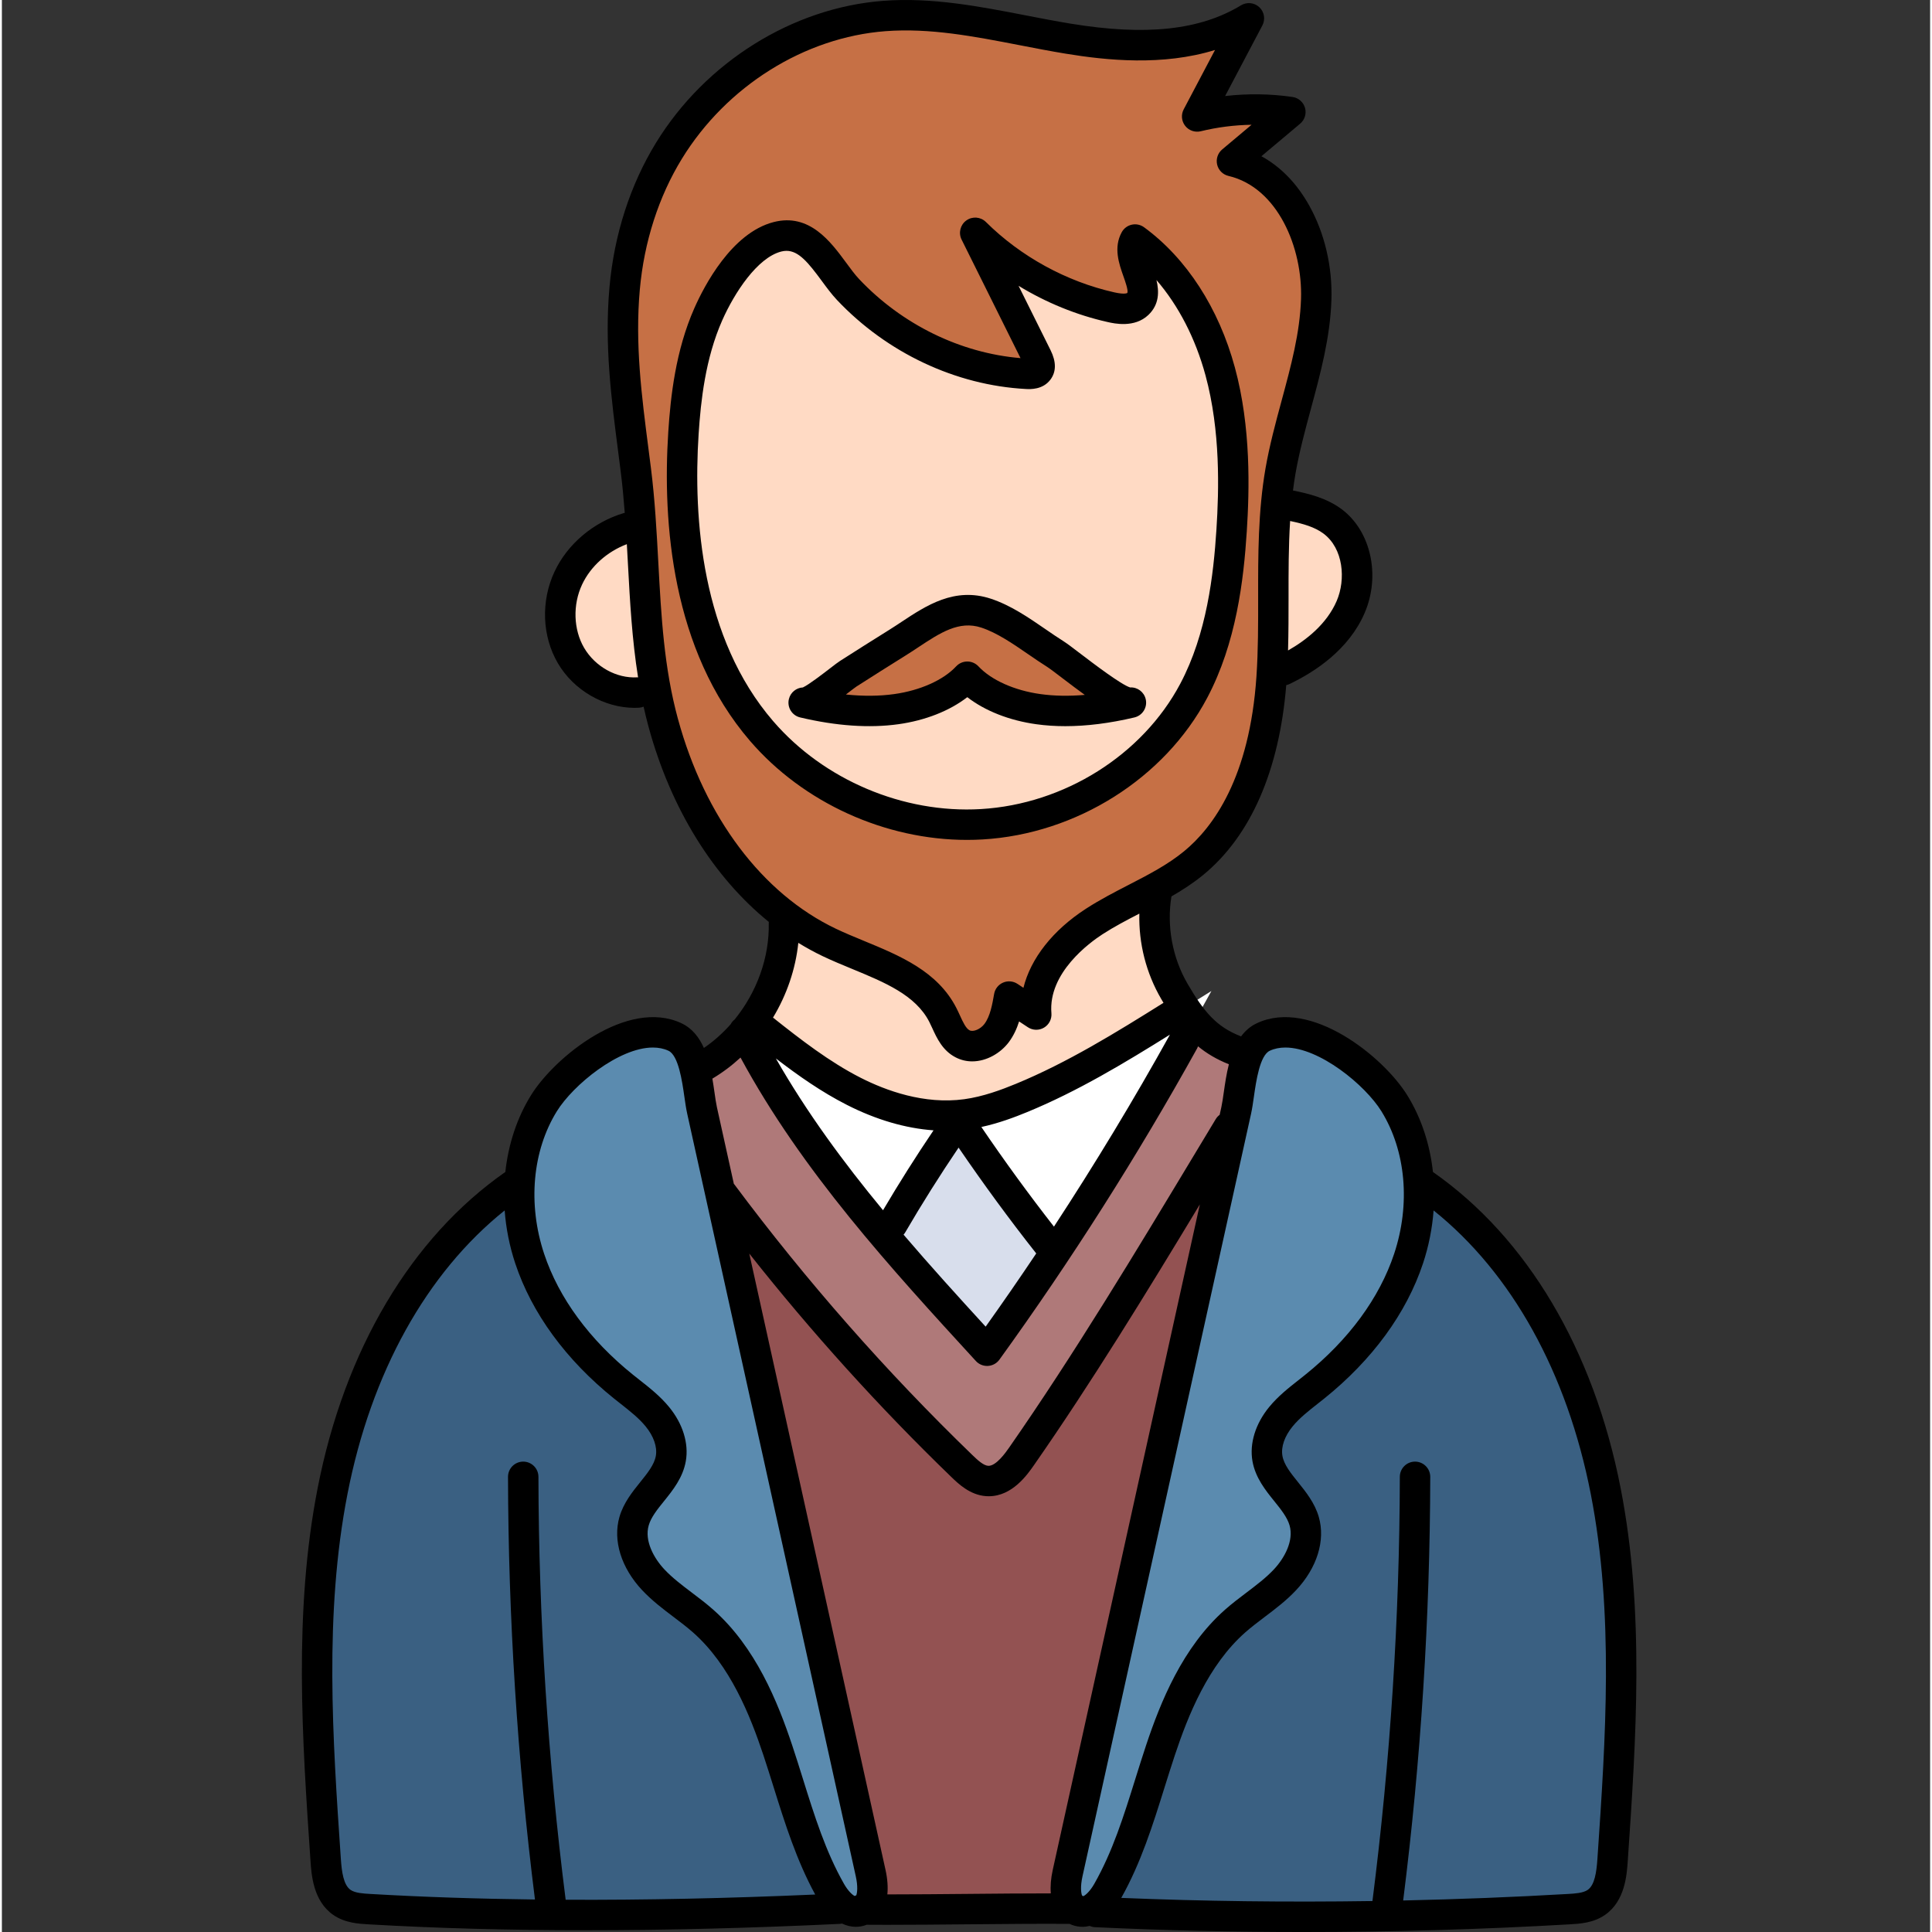 <svg height="511pt" viewBox="-79 0 511 511.999" width="511pt" xmlns="http://www.w3.org/2000/svg"><rect x="-79" y="0" width="511" height="511.999" fill="#333333" stroke="none"/><path d="m151.246 506.031.434-4.395c.152-1.547.016-3.316-.414-5.254l-36.102-163.301 7.043-3.344c16.477 20.828 34.371 40.613 53.184 58.809 1.543 1.488 3.867 3.738 6.672 3.961.172.008.32.012.469.012 4.152 0 7.215-4.398 8.688-6.516 15.375-22.066 30.09-46.133 43.84-68.895l7.328 2.934-38.992 176.34c-.406 1.879-.555 3.582-.43 5.047l.375 4.348-5.68-.008c-6.742 0-14.113.07-20.613.133-7.012.066-14.457.129-21.387.129zm0 0" fill="#935252"/><path d="m196.656 327.531c-6.746-8.652-13.27-17.609-19.395-26.621l-3.336-4.91 5.801-1.25c4.41-.949 8.453-2.496 11.484-3.738 13.105-5.406 25.574-12.949 37.223-20.215l13.105-8.172-7.492 13.508c-9.52 17.164-19.914 34.367-30.891 51.129l-3.062 4.68zm0 0" fill="#fff"/><path d="m151.426 323.27c-11.98-14.512-21.395-27.852-28.777-40.785l5.91-5.152c4.766 3.664 11.141 8.328 18.203 11.91 7.258 3.699 14.461 5.824 21.414 6.32l6.906.492-3.879 5.734c-4.602 6.812-9.059 13.863-13.246 20.965l-2.898 4.91zm0 0" fill="#fff"/><path d="m178.762 354.273c-6.691-7.305-14.449-15.824-21.852-24.473l-2.27-2.656 2.324-2.605c4.379-7.512 9.184-15.152 14.25-22.656l3.297-4.879 3.32 4.859c6.625 9.691 13.492 19.055 20.418 27.828l1.805 2.285-1.621 2.418c-4.469 6.676-9 13.238-13.465 19.5l-2.871 4.023zm0 0" fill="#d8deec"/><path d="m205.453 505.902-1.371-.738-.543-1.336c-.715-1.777-.746-4.414-.086-7.426l44.691-202.125c.242-1.121.445-2.523.66-4.008l.035-.254c1.016-7.125 2.207-13.191 6.469-15.18 1.77-.82 3.727-1.234 5.832-1.234 10.68 0 24 10.945 28.852 18.797 7.105 11.473 8.512 26.852 3.762 41.133-4.129 12.445-12.73 24.18-24.879 33.938-.543.445-1.125.902-1.703 1.355-2.543 2-5.172 4.066-7.246 6.602-2.891 3.527-4.195 7.57-3.578 11.094.605 3.395 2.824 6.141 4.973 8.797l.117.148c1.883 2.352 3.828 4.789 4.656 7.676 2.066 7.164-3.379 13.691-5.098 15.52-2.297 2.438-4.883 4.398-7.617 6.477l-.168.133c-1.719 1.293-3.648 2.75-5.41 4.309-10.531 9.297-16.113 23.188-19.797 34.246-.965 2.898-1.891 5.863-2.785 8.734l-.051.164c-3.16 10.078-6.145 19.598-11.191 28.492-1.402 2.465-3.168 4.277-4.844 4.984l-2.031.855zm0 0" fill="#5b8baf"/><path d="m145.203 506.039c-1.562-.777-3.207-2.531-4.512-4.809-5.055-8.914-8.039-18.434-11.199-28.508l-.047-.156c-.902-2.887-1.824-5.852-2.789-8.738-3.688-11.066-9.266-24.953-19.793-34.25-1.766-1.562-3.695-3.02-5.402-4.305l-.18-.137c-2.734-2.078-5.32-4.039-7.613-6.473-1.723-1.836-7.168-8.359-5.102-15.531.828-2.883 2.773-5.316 4.656-7.668l.102-.133c2.164-2.672 4.383-5.418 4.988-8.82.617-3.516-.688-7.559-3.574-11.086-2.078-2.535-4.707-4.602-7.25-6.602-.578-.457-1.16-.914-1.73-1.379-12.121-9.734-20.723-21.473-24.855-33.918-4.746-14.277-3.34-29.656 3.77-41.133 4.848-7.848 18.168-18.797 28.848-18.797 2.105 0 4.066.418 5.824 1.234 4.273 1.988 5.461 8.059 6.477 15.191l.035.242c.215 1.488.422 2.891.664 4.027l44.688 202.102c.312 1.441.473 2.785.473 4.004 0 1.277-.168 2.379-.504 3.273l-.664 1.773-1.715.582-1.766.891zm0 0" fill="#5b8baf"/><path d="m182.488 392.453c-.121 0-.238-.004-.359-.012-2.602-.168-4.652-1.965-6.695-3.953-22.988-22.215-44.316-46.453-63.395-72.047-.062-.066-.121-.137-.176-.203l-.586-.73-4.691-21.242c-.25-1.117-.461-2.512-.707-4.258-.156-1.105-.328-2.289-.531-3.504l-.457-2.699 2.355-1.398c2.395-1.43 4.684-3.141 6.793-5.086l3.781-3.484 2.449 4.52c16.148 29.844 39.355 55.148 61.801 79.621-.031.008-.074.016-.121.02l.141-.008c18.957-26.227 36.477-53.809 52.105-81.992l1.879-5.355 4.449 3.551c2.066 1.699 4.395 3.051 7.117 4.133l3.262 1.297-.863 3.402c-.578 2.297-.934 4.754-1.246 6.922-.254 1.809-.469 3.203-.715 4.324l-.773 3.469-1.176.891-5.172 8.559c-15.988 26.551-32.523 54.004-49.785 78.793-2.254 3.207-5.039 6.473-8.684 6.473zm0 0" fill="#af7979"/><path d="m178.145 277.191c-.914 0-1.766-.199-2.535-.594-2.203-1.148-3.289-3.5-4.336-5.781-.312-.676-.594-1.293-.898-1.895-4.316-8.406-13.133-12.043-22.469-15.895-2.602-1.066-5.145-2.121-7.605-3.297-20.555-9.785-36.594-30.98-44-58.148-3.793-13.938-4.539-27.66-5.328-42.188l-.016-.305c-.434-8.031-.883-16.336-1.914-24.52-.121-.941-.664-5.164-.664-5.164-1.871-14.523-3.637-28.246-2.301-43.035 1.184-13.242 5.242-25.836 11.742-36.426 12.457-20.289 34.32-33.961 57.059-35.676 1.844-.141 3.758-.211 5.691-.211 10.281 0 20.27 1.934 30.848 3.977l.418.082c3.855.746 7.84 1.52 11.766 2.164 4.527.746 11.414 1.734 18.859 1.734 6.938 0 13.277-.875 18.848-2.598l9.227-2.852-12.805 24.277c4.707-1.094 9.535-1.711 14.391-1.785l11.25-.176-16.418 13.789c15.184 3.621 22.832 21.59 22.328 36.691-.316 9.488-2.727 18.41-5.277 27.859-1.555 5.73-3.156 11.656-4.191 17.629-1.91 10.98-1.898 22.332-1.891 33.309v.176c.008 6.574.02 14.031-.461 21.227-1.906 28.148-12.27 42.246-20.629 49.117-4.742 3.891-10.207 6.703-15.488 9.426l-.148.078c-3.578 1.848-7.277 3.762-10.695 5.969-7.906 5.117-13.199 11.719-14.895 18.586l-1.363 5.512-6.301-4.176c-.574 3.051-1.234 6.84-3.344 9.668-1.586 2.102-4.113 3.449-6.453 3.449zm-49.078-214.809c-.812 0-1.676.113-2.559.34-9.684 2.504-16.477 16.359-18.328 20.547-4.719 10.645-6 22.406-6.59 31.461-1.512 23.32.855 55.957 20.711 79.023 13.395 15.547 33.754 24.828 54.457 24.828 1.305 0 2.625-.039 3.922-.113 23.488-1.379 45.547-15.273 56.195-35.391 7.371-13.91 9.238-30.023 10.043-42.504.691-10.754 1.133-26.82-3.02-42.125-4.031-14.863-12.047-27.293-22.57-35.004-1.328 2.34-.551 5.004.688 8.516 1.098 3.129 1.742 5.277.934 7.215l-1.027 2.457h-2.012c-.504.117-1.055.18-1.66.18-.938 0-2.02-.141-3.305-.426-13.449-3.027-26.223-10.027-35.984-19.715l15.57 31.449 3.16 6.352-7.074-.586c-16.848-1.398-33.379-9.488-45.359-22.191-1.234-1.305-2.418-2.91-3.668-4.613l-.062-.078c-3.32-4.516-7.086-9.621-12.461-9.621zm0 0" fill="#c67045"/><path d="m150.891 188.379c-2.121 0-4.348-.117-6.617-.348l-9.961-1.02 8.82-6.816c1.215-.934 1.789-1.367 2.18-1.621 4.168-2.668 8.52-5.414 12.957-8.188.98-.609 1.949-1.246 2.922-1.887l.41-.273c5.027-3.328 9.785-6.477 15.473-6.477 1.594 0 3.188.258 4.738.77 4.781 1.586 9.398 4.777 13.473 7.59l.703.48c1.371.938 2.789 1.906 4.152 2.762.785.484 2.18 1.547 4.383 3.23 2.387 1.816 4.234 3.191 5.801 4.324l8.734 6.312-10.738.918c-1.867.156-3.711.238-5.48.238-2.48 0-4.895-.16-7.168-.473-7.883-1.098-14.734-4.227-18.805-8.582-4.047 4.285-11.078 7.496-18.855 8.582-2.25.316-4.648.477-7.121.477zm0 0" fill="#c67045"/><path d="m265.715 507.93c-16.277 0-32.504-.324-48.238-.973l-6.527-.266 3.207-5.691c5.035-8.945 8.129-18.848 11.117-28.422.883-2.828 1.832-5.848 2.793-8.727 3.676-11.055 9.246-24.934 19.777-34.23 1.691-1.488 3.445-2.832 5.398-4.305 2.68-2.023 5.449-4.117 7.793-6.613 4.605-4.895 6.52-10.727 5.121-15.602-.855-2.945-2.855-5.422-4.789-7.82-2.141-2.652-4.352-5.395-4.953-8.754-.613-3.523.684-7.547 3.547-11.055 2.129-2.59 4.738-4.633 7.266-6.613.574-.441 1.133-.887 1.684-1.332 12.164-9.777 20.773-21.527 24.902-33.977 1.406-4.203 2.285-8.598 2.617-13.066l.566-7.57 5.926 4.746c21.371 17.113 36.672 44.645 43.086 77.516 6.281 32.293 4.012 65.547 1.812 97.707-.285 4.207-.879 8.891-4.289 11.254-2.117 1.461-4.883 1.633-7.105 1.77l-.117.008c-14.562.84-29.316 1.418-43.863 1.727l-4.633.098.578-4.598c4.656-36.938 7.059-74.543 7.141-111.766-.141 37.633-2.598 75.625-7.355 112.922l-.438 3.441-3.469.055c-6.16.09-12.402.137-18.555.137zm0 0" fill="#3a6082"/><path d="m76 507.465c-1.879 0-3.75-.004-5.609-.016l-3.504-.016-.441-3.477c-4.734-37.223-7.176-75.098-7.254-112.578.012 37.055 2.402 74.57 7.051 111.512l.57 4.555-4.59-.055c-15.312-.18-30.066-.676-43.852-1.477l-.141-.008c-2.219-.141-4.984-.312-7.09-1.762-3.422-2.375-4.016-7.059-4.301-11.262-2.195-32.16-4.469-65.418 1.812-97.707 6.414-32.871 21.715-60.402 43.09-77.52l5.922-4.742.566 7.566c.332 4.473 1.211 8.867 2.613 13.062 4.133 12.457 12.742 24.203 24.902 33.98.555.445 1.113.891 1.676 1.324 2.539 1.988 5.148 4.035 7.27 6.613 2.871 3.52 4.168 7.539 3.562 11.043-.609 3.379-2.82 6.125-4.961 8.773-1.934 2.398-3.93 4.875-4.789 7.836-1.398 4.863.516 10.691 5.121 15.586 2.344 2.5 5.117 4.594 7.797 6.617 1.949 1.473 3.707 2.812 5.395 4.305 10.531 9.297 16.102 23.176 19.777 34.227.957 2.883 1.91 5.898 2.793 8.727 2.902 9.27 5.902 18.855 10.664 27.578l3.074 5.633-6.41.281c-21.102.926-41.531 1.398-60.715 1.398zm0 0" fill="#3a6082"/><g fill="#ffdac4"><path d="m257.844 172.262c.145-4.867.145-9.738.137-13.922-.008-6.316-.02-13.477.43-20.523l.293-4.617 4.527.961c4.148.879 7.492 1.895 10.355 4 7.199 5.34 7.852 15.676 4.816 22.699-2.543 5.902-7.453 10.953-14.59 15l-6.184 3.508zm0 0"/><path d="m176.699 218.52c-20.641 0-40.957-9.273-54.348-24.809-19.855-23.066-22.211-55.684-20.691-78.98.578-9.031 1.852-20.77 6.57-31.438 1.855-4.18 8.648-18.008 18.297-20.504.824-.207 1.617-.309 2.395-.309 5.523 0 9.098 4.859 12.551 9.562 1.152 1.562 2.461 3.34 3.75 4.719 12.512 13.258 29.781 21.398 47.367 22.324l.141.008c.129.008.289.02.473.02 1.797 0 2.312-.695 2.48-.926.23-.312.852-1.16-.359-3.617l-14.656-29.48 11.848 7.238c7.023 4.289 14.562 7.355 22.398 9.109.672.152 1.898.434 3.258.434 1.699 0 2.969-.426 3.887-1.293.98-.93 1.785-2.234 1.02-5.441l6.922-3.539c6.254 7.25 11.039 16.539 13.844 26.867 4.133 15.285 3.699 31.355 3.012 42.109-.797 12.465-2.656 28.555-10.027 42.469-10.648 20.102-32.688 33.98-56.152 35.359-1.312.078-2.648.117-3.977.117zm2.59-36.922c4.152 3.211 9.969 5.477 16.375 6.371 2.266.312 4.676.473 7.156.473 5.359 0 11.207-.742 17.379-2.203l-.73.047-.676-.285c-2.539-.797-7.266-4.164-14.07-9.34l-.164-.125c-1.727-1.32-3.5-2.68-4.383-3.234-1.578-.988-3.137-2.062-4.785-3.199l-.082-.055c-4.305-2.961-8.762-6.023-13.477-7.574-1.641-.543-3.219-.805-4.824-.805-5.617 0-10.613 3.312-15.445 6.52-1.098.727-2.207 1.457-3.309 2.145-4.227 2.625-8.578 5.371-12.953 8.176-.477.312-1.32.953-2.516 1.883l-.266.203c-3.535 2.707-6.043 4.523-7.598 5.23l-.688.312-.758.039c6.184 1.523 12.039 2.266 17.414 2.266 2.461 0 4.859-.156 7.133-.473 6.398-.895 12.215-3.156 16.367-6.371l2.449-1.895zm0 0"/><path d="m171.227 295.617c-9.738 0-18.664-3.488-24.438-6.418-8.445-4.301-16.137-10.211-23.926-16.395l-2.758-2.191 1.816-3.012c3.379-5.594 5.508-11.871 6.16-18.152l.652-6.336 5.422 3.344c2.051 1.262 4.105 2.383 6.105 3.328 2.539 1.223 5.348 2.371 7.602 3.293 8.973 3.711 18.172 7.516 22.465 15.887.293.59.559 1.168.824 1.746l.043.094c1.066 2.312 2.16 4.695 4.383 5.848.789.406 1.656.617 2.562.617 2.324 0 4.941-1.402 6.512-3.492.859-1.156 1.555-2.566 2.105-4.305l1.613-5.043 6.73 4.469c-1.047-13 11.543-22.184 15.43-24.688 3.168-2.043 6.434-3.77 10.07-5.652l6.008-3.105-.172 6.762c-.184 7.211 1.637 14.309 5.258 20.523l2.566 4.352-3.301 2.062c-11.887 7.434-25.355 15.859-39.777 21.797-3.938 1.621-9.16 3.574-14.648 4.316-1.727.234-3.512.352-5.309.352zm0 0"/><path d="m88.605 183.523c-6.684 0-13.262-3.848-16.758-9.809-3.484-5.953-3.762-14.004-.711-20.512 2.703-5.734 7.828-10.375 14.07-12.734l5.102-1.926.332 5.934c.09 1.613.184 3.227.266 4.832.52 9.645 1.059 19.637 2.645 29.57l.738 4.633h-4.688c-.066 0-.133-.004-.199-.004-.266.012-.531.016-.797.016zm0 0"/></g><path d="m180.91 222.461c24.852-1.457 48.207-16.184 59.504-37.512 7.73-14.594 9.668-31.242 10.496-44.117.707-11.047 1.152-27.566-3.152-43.434-4.266-15.734-12.812-28.934-24.07-37.172-.934-.684-2.121-.934-3.254-.684-1.133.25-2.102.977-2.66 1.992-2.242 4.082-.734 8.352.48 11.781.449 1.273 1.289 3.645 1.008 4.312-.008.008-.562.496-3.449-.148-12.703-2.855-24.789-9.477-34.031-18.645-1.402-1.391-3.602-1.562-5.199-.406-1.602 1.152-2.129 3.297-1.25 5.062l15.617 31.414c-15.91-1.328-31.41-8.898-42.781-20.953-1.09-1.152-2.223-2.691-3.418-4.32-4.113-5.582-9.738-13.23-19.238-10.777-11.113 2.867-18.383 16.895-20.992 22.793-4.977 11.246-6.312 23.445-6.918 32.82-1.562 24.062.93 57.805 21.672 81.891 14.125 16.402 35.836 26.227 57.488 26.223 1.383 0 2.77-.039 4.148-.121zm-55.527-31.363c-18.965-22.023-21.203-53.543-19.738-76.109.566-8.707 1.785-19.996 6.246-30.078 3.277-7.402 9.336-16.625 15.637-18.25.48-.125.941-.184 1.395-.184 3.23 0 5.777 3.109 9.332 7.938 1.289 1.75 2.621 3.559 4.047 5.074 13.223 14.012 31.477 22.613 50.078 23.598h.004c1.113.059 4.492.23 6.52-2.523 1.527-2.078 1.531-4.684.008-7.758l-8.484-17.062c7.309 4.457 15.348 7.746 23.621 9.602 1.758.398 7.109 1.598 10.762-1.863 2.934-2.781 2.887-6.234 2.164-9.27 5.84 6.773 10.336 15.457 13.004 25.297 3.988 14.711 3.559 30.336 2.887 40.809-.773 12.07-2.562 27.621-9.574 40.859-10.004 18.895-30.75 31.938-52.848 33.234-20.555 1.219-41.637-7.727-55.059-23.312zm0 0"/><path d="m202.82 192.441c5.668 0 11.797-.77 18.301-2.309.004 0 .004 0 .008-.004h.004c2.164-.512 3.508-2.684 2.992-4.848-.453-1.93-2.223-3.219-4.137-3.102-2.418-.758-9.801-6.391-13.008-8.832-2.141-1.633-3.691-2.816-4.676-3.438-1.531-.961-3.082-2.027-4.723-3.156-4.543-3.121-9.242-6.352-14.496-8.086-9.605-3.168-17.113 1.797-23.734 6.18-1.074.711-2.148 1.422-3.223 2.09-4.293 2.676-8.664 5.438-12.992 8.207-.598.383-1.414 1.008-2.809 2.082-1.691 1.305-5.535 4.262-7.051 4.953-1.746.09-3.293 1.316-3.715 3.102-.516 2.164.828 4.336 2.992 4.848h.004c9.57 2.266 18.324 2.867 26.016 1.797 7.145-.992 13.59-3.547 18.27-7.168 4.68 3.621 11.125 6.176 18.27 7.168 2.461.344 5.031.516 7.707.516zm-23.027-15.855c-.762-.816-1.828-1.281-2.949-1.281-1.117 0-2.188.465-2.949 1.281-3.398 3.648-9.539 6.395-16.434 7.355-3.91.547-8.191.582-12.785.109.188-.141.379-.289.57-.438.895-.688 1.902-1.465 2.238-1.68 4.301-2.754 8.645-5.496 12.902-8.152 1.141-.707 2.277-1.457 3.414-2.211 5.832-3.859 10.863-7.191 16.758-5.246 4.16 1.371 8.379 4.27 12.453 7.074 1.641 1.125 3.332 2.289 5 3.336.676.426 2.332 1.688 4.082 3.023 2.207 1.684 4.152 3.141 5.883 4.395-4.207.363-8.133.293-11.754-.211-6.891-.957-13.031-3.707-16.43-7.355zm0 0"/><path d="m349.988 394.395c-7.148-36.699-24.797-66.398-49.742-83.809-.805-7.336-3.078-14.312-6.797-20.32-6.316-10.211-25.574-25.777-39.855-19.109-1.746.812-3.105 2.031-4.199 3.496-6.598-2.539-9.879-6.578-14.191-13.965-4-6.863-5.551-15.281-4.262-23.125 2.926-1.688 5.789-3.543 8.465-5.738 12.559-10.316 20.121-27.684 21.961-50.262.297-.062.598-.16.887-.301 6.758-3.23 15.699-9.113 19.879-18.797 4.297-9.945 1.66-21.793-6.129-27.562-4.023-2.973-8.797-4.102-12.852-4.914.188-1.488.402-2.973.656-4.441 1-5.758 2.582-11.609 4.109-17.266 2.504-9.258 5.094-18.828 5.422-28.781.293-8.77-1.77-17.617-5.812-24.906-3.285-5.93-7.617-10.398-12.742-13.191l10.27-8.629c1.215-1.02 1.719-2.66 1.285-4.188-.438-1.527-1.727-2.66-3.297-2.887-5.875-.855-11.93-.934-17.875-.246l9.875-18.719c.844-1.602.516-3.574-.805-4.816-1.32-1.242-3.309-1.449-4.855-.512-10.84 6.594-25.18 8.141-45.129 4.863-3.961-.652-8.016-1.434-11.934-2.195-12.242-2.375-24.902-4.828-37.742-3.855-24.012 1.812-47.086 16.219-60.219 37.602-6.82 11.109-11.086 24.312-12.332 38.191-1.371 15.297.434 29.293 2.348 44.113.211 1.645.426 3.297.633 4.957.453 3.586.781 7.211 1.059 10.832-.078.02-.16.023-.238.047-8.07 2.406-14.934 8.207-18.367 15.516-3.664 7.801-3.324 17.109.883 24.289 4.207 7.176 12.266 11.82 20.34 11.82.387 0 .777-.012 1.164-.035.43-.023.832-.133 1.211-.277.398 1.797.836 3.59 1.324 5.379 5.91 21.699 17.184 39.766 31.863 51.664-.004.09-.023.176-.02.27.207 9.211-3.207 18.422-9.043 25.594-.445.348-.805.781-1.062 1.266-2.102 2.371-4.473 4.488-7.082 6.27-1.262-2.82-3.113-5.227-5.973-6.562-14.277-6.664-33.539 8.898-39.855 19.109-3.719 6.008-5.992 12.988-6.793 20.32-24.945 17.41-42.594 47.113-49.746 83.812-6.391 32.801-4.102 66.336-1.887 98.766.254 3.723.727 10.652 6.055 14.324 3.074 2.121 6.668 2.328 9.289 2.48 17.973 1.043 37.25 1.566 57.699 1.566 21.191 0 43.641-.562 67.188-1.684.211-.008.41-.051.609-.09 1.199.566 2.438.867 3.68.867.887 0 1.777-.152 2.652-.461.07-.023.137-.059.207-.086 1.742.012 3.531.02 5.379.02 6.836 0 14.281-.07 21.539-.137 9.211-.086 18.711-.172 26.852-.117.25.117.504.227.773.32.875.309 1.762.461 2.652.461.633 0 1.266-.086 1.895-.234.43.18.891.305 1.383.328 17.938.855 36.441 1.281 55.121 1.281 23.59 0 47.457-.68 70.773-2.035 2.621-.152 6.215-.359 9.289-2.48 5.328-3.672 5.801-10.602 6.055-14.324 2.215-32.43 4.508-65.965-1.887-98.766zm-92.984-115.934c1.262-.59 2.656-.855 4.137-.855 9.012 0 21.129 9.91 25.453 16.898 6.484 10.48 7.742 24.598 3.367 37.77-3.891 11.715-12.047 22.809-23.59 32.078-.551.445-1.109.887-1.668 1.324-2.715 2.133-5.52 4.34-7.875 7.215-3.625 4.426-5.234 9.645-4.414 14.32.773 4.391 3.441 7.703 5.793 10.621 1.758 2.184 3.418 4.246 4.043 6.406 1.18 4.09-1.383 8.715-4.172 11.684-2.105 2.234-4.621 4.141-7.285 6.156-1.871 1.41-3.805 2.875-5.641 4.5-11.25 9.938-17.102 24.449-20.941 35.98-.977 2.93-1.91 5.918-2.816 8.809-3.098 9.926-6.027 19.301-10.898 27.867-1.137 2-2.348 3.039-2.914 3.277-.105-.07-.219-.121-.328-.184-.25-.617-.5-2.293.113-5.066l44.68-202.121c.297-1.34.52-2.898.754-4.547.582-4.074 1.559-10.898 4.203-12.133zm-130.887 2.043c5.895 4.523 12.059 8.867 18.832 12.309 7.738 3.938 15.523 6.207 22.945 6.738-4.672 6.914-9.156 14.004-13.383 21.172-10.484-12.691-20.254-25.965-28.395-40.219zm34.277 46.094c4.434-7.613 9.188-15.145 14.141-22.473 6.531 9.562 13.422 18.98 20.578 28.047-4.383 6.543-8.852 13.016-13.406 19.402-7.309-7.98-14.648-16.066-21.754-24.375.164-.184.312-.383.441-.602zm39.414-1.531c-6.684-8.559-13.129-17.41-19.238-26.402 4.602-.996 8.824-2.586 12.156-3.961 13.387-5.508 25.812-13.02 37.82-20.512-9.578 17.266-19.871 34.277-30.738 50.875zm71.398-183.684c5.336 3.953 5.98 12.195 3.523 17.887-2.625 6.078-7.992 10.328-12.887 13.113.133-4.727.141-9.441.137-14.051-.008-6.684-.012-13.512.414-20.262 3.547.75 6.5 1.602 8.812 3.312zm-181.809 38.117c-5.52.336-11.176-2.828-14.098-7.812-2.84-4.844-3.055-11.434-.539-16.785 2.254-4.805 6.621-8.711 11.859-10.695.102 1.773.199 3.547.293 5.301.531 9.848 1.078 19.926 2.684 30.004-.066 0-.133-.016-.199-.012zm10.766 11.035c-3.699-13.57-4.426-27.117-5.203-41.461-.441-8.168-.895-16.613-1.953-25.004-.211-1.668-.426-3.328-.637-4.977-1.855-14.371-3.605-27.941-2.312-42.359 1.133-12.645 4.996-24.641 11.168-34.691 11.805-19.219 32.48-32.164 53.957-33.785 11.77-.883 23.344 1.359 35.602 3.73 3.977.773 8.086 1.57 12.16 2.238 10.848 1.781 25.68 3.305 39.547-.984l-8.305 15.742c-.738 1.402-.586 3.109.391 4.359.973 1.25 2.59 1.812 4.137 1.438 4.371-1.07 8.918-1.645 13.461-1.719l-7.793 6.543c-1.164.98-1.68 2.539-1.328 4.023.355 1.484 1.516 2.641 3 2.988 13.09 3.078 19.676 19.102 19.227 32.617-.297 9.016-2.652 17.723-5.145 26.941-1.578 5.836-3.211 11.871-4.273 17.992-1.973 11.383-1.957 22.969-1.945 34.176.008 6.902.016 14.043-.453 20.961-1.809 26.719-11.426 39.922-19.18 46.289-4.355 3.582-9.418 6.191-14.781 8.957-3.711 1.914-7.543 3.895-11.18 6.246-8.848 5.719-14.688 13.215-16.609 20.98l-1.57-1.039c-1.137-.75-2.57-.879-3.82-.34-1.246.535-2.145 1.668-2.375 3.008-.484 2.766-1.035 5.898-2.562 7.941-1.035 1.387-2.961 2.207-3.953 1.691-.977-.508-1.738-2.168-2.543-3.93-.312-.676-.621-1.352-.953-1.996-4.984-9.723-14.914-13.82-24.516-17.781-2.602-1.074-5.059-2.086-7.406-3.207-19.504-9.293-34.758-29.555-41.852-55.59zm38.387 62.871c2.539 1.211 5.215 2.312 7.801 3.379 8.629 3.562 16.785 6.926 20.414 14.008.277.539.535 1.105.797 1.676 1.215 2.648 2.723 5.945 6.164 7.727 1.441.75 2.941 1.078 4.418 1.078 3.855 0 7.559-2.234 9.703-5.094 1.281-1.719 2.125-3.605 2.723-5.488l2.324 1.535c1.289.855 2.953.898 4.281.105 1.328-.785 2.09-2.266 1.961-3.809-.91-10.715 10.152-18.75 13.566-20.957 3.074-1.984 6.32-3.688 9.734-5.449-.195 7.895 1.793 15.754 5.805 22.633.195.34.395.676.594 1.008-12.52 7.836-25.457 15.848-39.18 21.492-3.715 1.531-8.625 3.375-13.656 4.055-10.586 1.438-20.742-2.293-27.398-5.676-8.309-4.227-15.91-10.129-23.246-15.957 3.637-6.031 5.984-12.844 6.703-19.809 2.113 1.297 4.273 2.484 6.492 3.543zm-21.805 26.855c16.355 30.215 39.723 55.719 62.371 80.422.766.836 1.848 1.305 2.973 1.305.078 0 .156 0 .234-.008 1.211-.07 2.324-.68 3.031-1.664 19.008-26.312 36.625-54.047 52.367-82.434.109-.195.188-.402.262-.605 2.246 1.855 4.91 3.465 8.18 4.762-.645 2.531-1.02 5.125-1.348 7.414-.215 1.496-.414 2.906-.645 3.949l-.449 2.031c-.406.301-.766.684-1.043 1.148l-5.148 8.543c-15.961 26.504-32.469 53.91-49.645 78.562-.848 1.215-3.434 4.895-5.512 4.766-1.223-.082-2.727-1.441-4.16-2.828-22.871-22.105-44.102-46.246-63.109-71.754-.039-.055-.086-.094-.129-.141l-4.492-20.328c-.23-1.043-.434-2.453-.645-3.949-.164-1.141-.34-2.359-.555-3.605 2.676-1.594 5.172-3.473 7.461-5.586zm-48.68 14.242c4.324-6.988 16.441-16.898 25.453-16.898 1.48 0 2.875.266 4.137.855 2.645 1.234 3.621 8.059 4.203 12.137.234 1.645.461 3.207.758 4.547l44.68 202.117v.004c.594 2.695.371 4.348.129 5-.148.055-.293.125-.438.195-.598-.301-1.742-1.32-2.824-3.227-4.867-8.566-7.797-17.941-10.898-27.867-.902-2.891-1.836-5.879-2.812-8.805-3.844-11.535-9.695-26.047-20.941-35.984-1.84-1.625-3.773-3.09-5.641-4.5-2.664-2.016-5.184-3.922-7.289-6.16-2.789-2.965-5.352-7.59-4.168-11.68.621-2.16 2.281-4.223 4.043-6.406 2.352-2.918 5.02-6.23 5.789-10.621.824-4.676-.785-9.895-4.414-14.32-2.355-2.875-5.16-5.082-7.871-7.215-.559-.438-1.121-.879-1.672-1.324-11.539-9.27-19.699-20.363-23.59-32.078-4.375-13.172-3.117-27.289 3.367-37.77zm2.34 208.949c-4.707-37.055-7.141-74.75-7.215-112.086-.004-2.223-1.809-4.023-4.031-4.023 0 0-.004 0-.008 0-2.227.004-4.027 1.812-4.023 4.039.074 37.305 2.484 74.965 7.141 112.004-15.293-.18-29.875-.668-43.672-1.473-1.77-.102-3.965-.23-5.184-1.066-1.867-1.289-2.348-4.719-2.586-8.238-2.18-31.91-4.434-64.91 1.754-96.672 6.277-32.203 20.965-58.586 41.66-75.16.348 4.691 1.27 9.418 2.805 14.035 4.379 13.191 13.438 25.578 26.188 35.824.574.461 1.156.918 1.738 1.375 2.48 1.953 4.824 3.797 6.621 5.988 2.137 2.605 3.125 5.457 2.711 7.816-.414 2.344-2.219 4.582-4.133 6.957-2.078 2.582-4.438 5.508-5.512 9.23-1.797 6.238.465 13.504 6.047 19.438 2.574 2.734 5.48 4.938 8.297 7.066 1.828 1.383 3.555 2.688 5.164 4.109 9.809 8.664 15.109 21.914 18.633 32.492.949 2.859 1.871 5.809 2.766 8.66 2.965 9.496 6.051 19.289 10.973 28.301-23.207 1.016-45.305 1.48-66.133 1.383zm106.602-1.551c-7.203.066-14.582.133-21.352.133.195-1.93.043-4.117-.488-6.512l-36.102-163.309c16.508 20.879 34.453 40.75 53.547 59.203 1.852 1.789 4.949 4.785 9.215 5.078.238.016.473.023.703.023 6.238 0 10.23-5.727 11.969-8.223 15.191-21.805 29.801-45.641 43.973-69.121l-38.98 176.348c-.508 2.285-.672 4.379-.516 6.242-6.953 0-14.555.066-21.969.137zm166.824-9.289c-.238 3.516-.719 6.949-2.586 8.234-1.219.84-3.414.965-5.184 1.07-14.422.836-29.059 1.41-43.707 1.727 4.684-37.121 7.102-74.867 7.176-112.262.004-2.227-1.797-4.031-4.023-4.039-.004 0-.004 0-.008 0-2.223 0-4.027 1.801-4.031 4.023-.074 37.449-2.52 75.262-7.258 112.426-22.477.34-44.902.062-66.566-.832 5.211-9.254 8.383-19.383 11.445-29.188.895-2.852 1.816-5.805 2.77-8.664 3.52-10.574 8.824-23.824 18.629-32.492 1.609-1.418 3.336-2.727 5.164-4.109 2.816-2.129 5.727-4.328 8.297-7.062 5.586-5.934 7.844-13.203 6.047-19.438-1.074-3.723-3.43-6.648-5.512-9.23-1.91-2.375-3.719-4.617-4.129-6.961-.414-2.355.57-5.207 2.707-7.812 1.797-2.195 4.141-4.035 6.621-5.988.582-.457 1.164-.914 1.738-1.375 12.754-10.246 21.809-22.633 26.191-35.824 1.531-4.617 2.453-9.344 2.805-14.039 20.695 16.574 35.383 42.961 41.656 75.16 6.191 31.762 3.938 64.762 1.758 96.676zm0 0"/></svg>